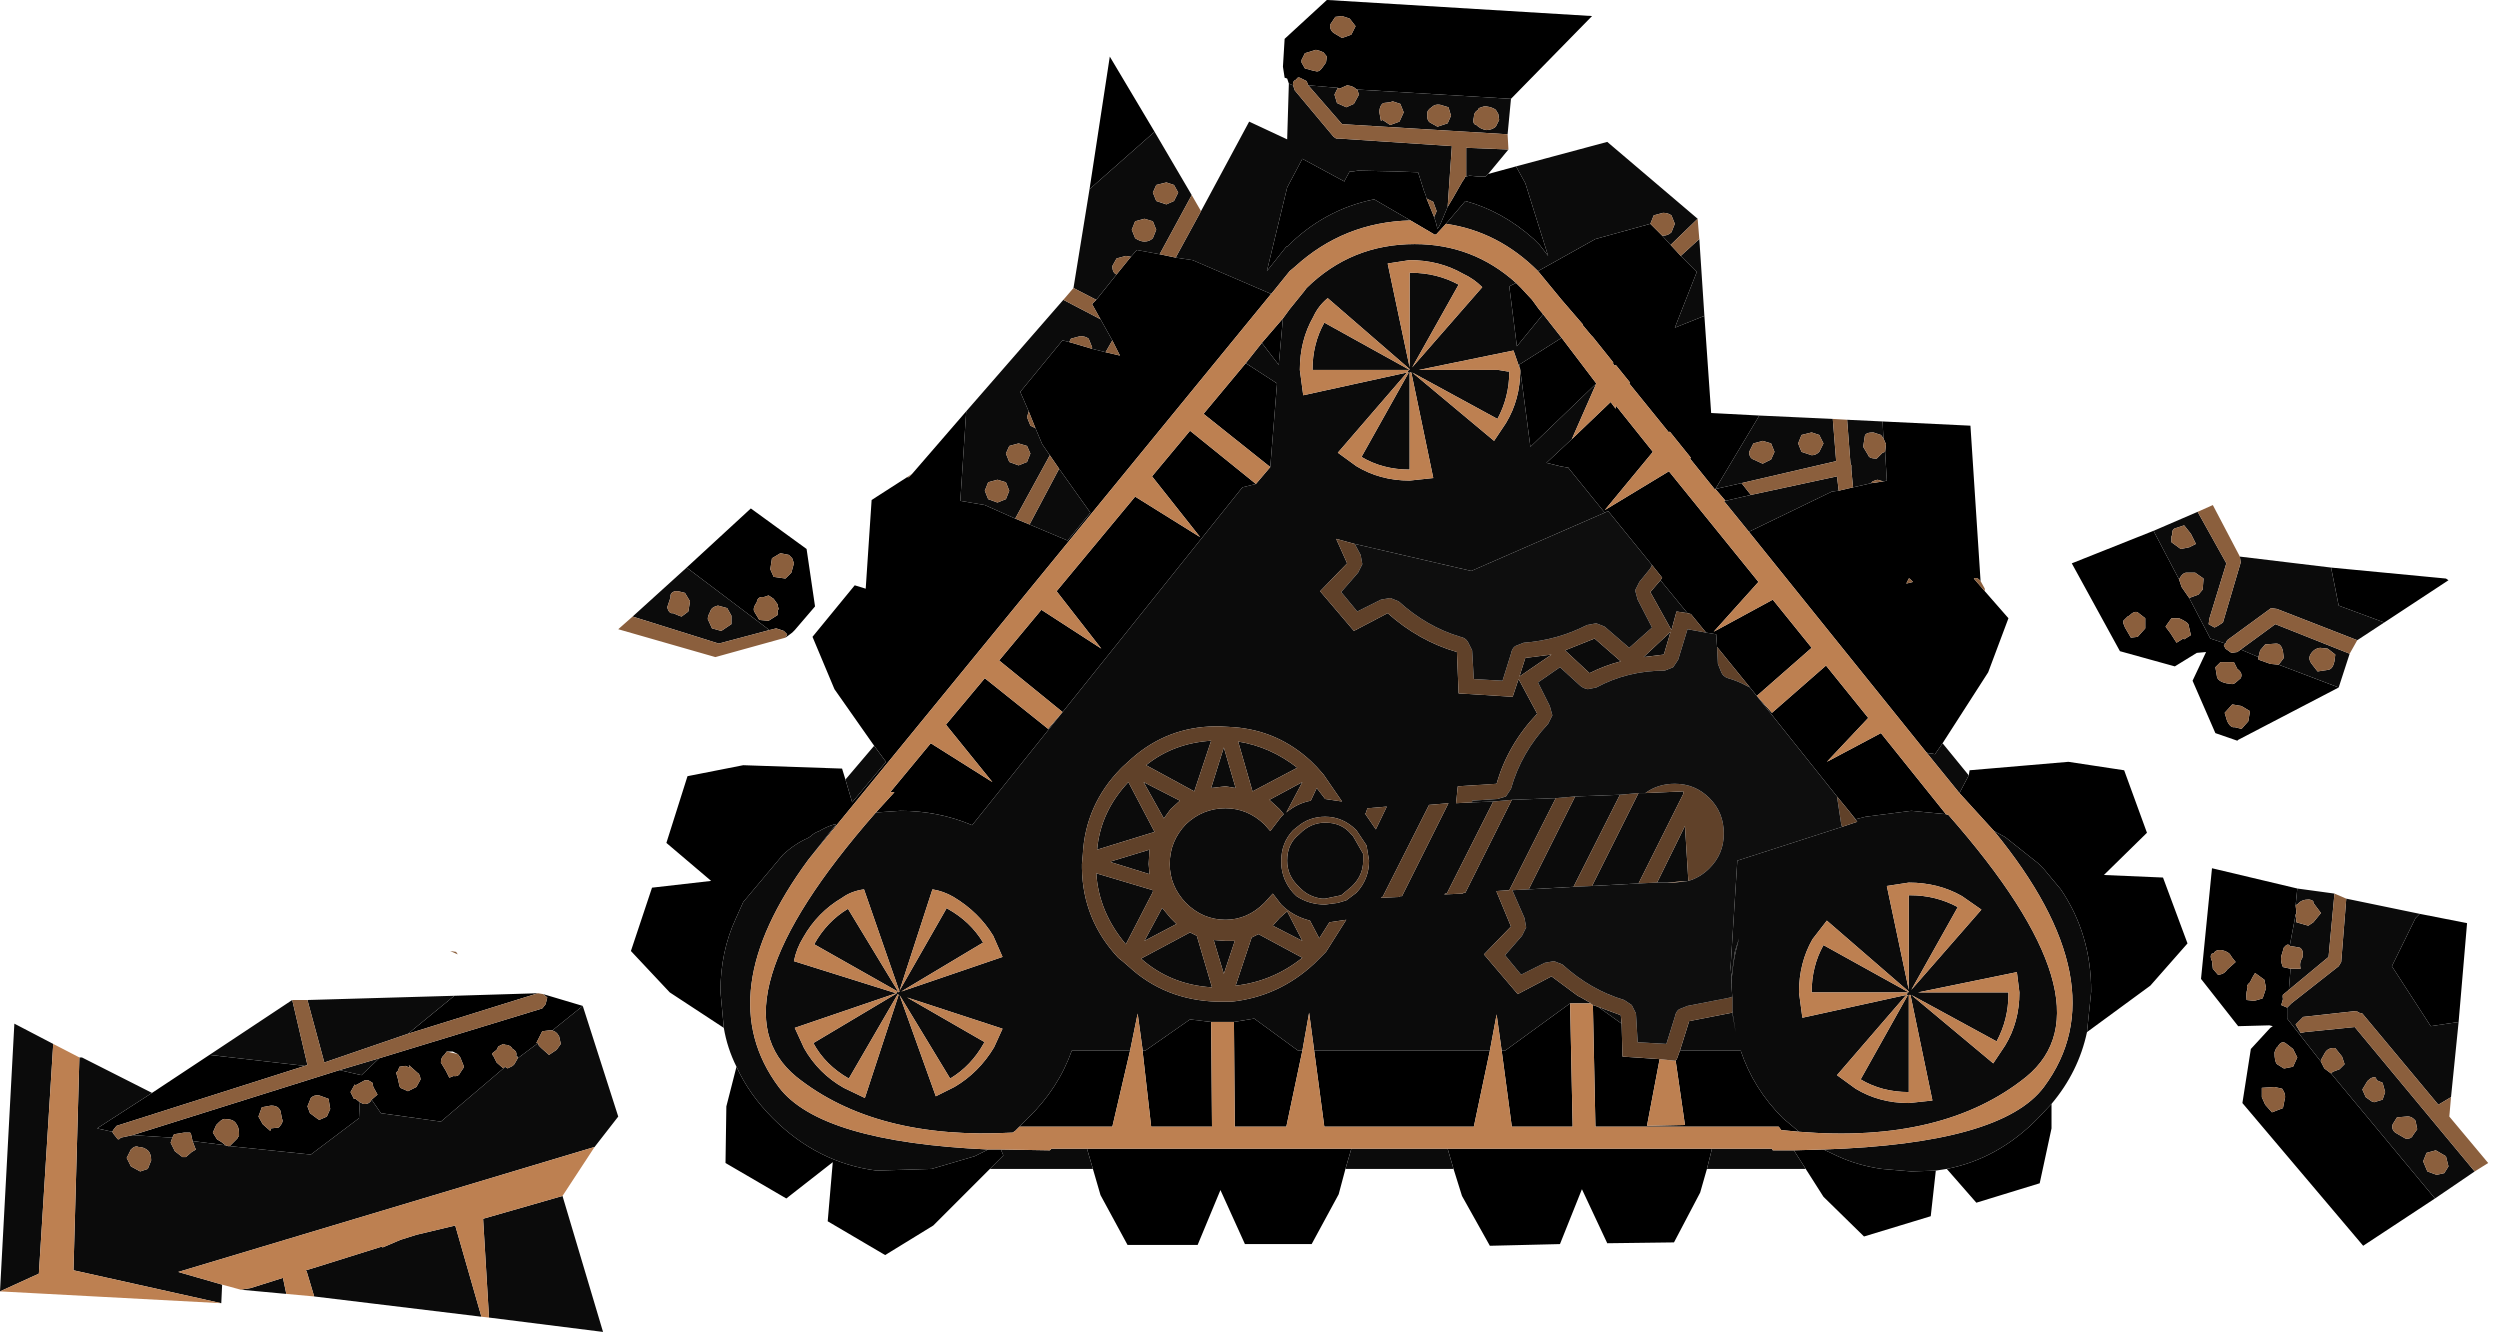 <?xml version="1.0" encoding="utf-8"?>
<svg version="1.1" id="Layer_1"
xmlns="http://www.w3.org/2000/svg"
xmlns:xlink="http://www.w3.org/1999/xlink"
width="148px" height="79px"
xml:space="preserve">
<g id="820" transform="matrix(1, 0, 0, 1, 32.95, -3.65)">
<path style="fill:#000000;fill-opacity:1" d="M96.2,38.4L96.65 39.05L97.9 41.45L98.8 41.75L98.7 41.85L98.8 42.05L99.15 42.3L99.5 42.25L99.7 42.1L100.75 42.55L100.75 42.7L101.45 42.95L101.95 43L105.5 44.35L99.55 47.45L99.5 47.5L98.2 47.05L96.85 43.95L97.65 42.25L97.1 42.3L95.8 43.1L92.55 42.2L89.7 37L94.6 35.05L94.55 35.1L96.05 37.95L96.2 38.4M105.05,37.25L111.85 37.9L112 38L108.2 40.5L105.5 39.5L105.05 37.25M70.65,35.1L75.5 32.75L75.9 32.7L76.75 32.5L77.85 32.25L78.55 32.15L78.75 32.1L78.65 30.4L78.7 29.95L78.55 29.6L78.5 28.6L83.7 28.85L84.3 38.05Q84.1 37.8 83.9 37.9L84.55 38.65L85.95 40.25L84.75 43.45L82.05 47.65L81.6 48.3L81.4 48.25L81.35 48.25L81.3 48.25L81.25 48.25L81.1 48.2L70.6 35.15L70.65 35.1M90.85,62.35Q90.85 58.95 89.05 56.3L88.05 55.1L87.7 54.75L85.75 53.2L85.1 52.85L83.05 50.6L83.6 49.55L83.65 49.25L89.5 48.75L92.8 49.25L94.15 52.95L91.6 55.45L95.1 55.6L96.55 59.5L94.35 62L90.6 64.75L90.85 62.35M87.7,69.85L88.5 69L88.5 70.45L87.8 73.7L84.05 74.85L82.3 72.85Q85.35 72.25 87.7 69.85M73.25,71.75L75 71.7L75.85 72.1Q77.05 72.65 78.45 72.85L80.2 73L81.65 72.95L81.35 75.65L77.4 76.85L75 74.5L73.95 72.85L73.25 71.75M52.75,71.65L68.4 71.65L68.1 72.85L67.7 74.25L66.15 77.2L62.2 77.25L60.7 74.05L59.4 77.3L55.25 77.4L53.6 74.45L53.1 72.85L52.75 71.65M46.7,72.85L46.3 74.35L44.7 77.3L40.75 77.3L39.3 74.1L37.95 77.35L33.8 77.35L32.2 74.4L31.75 72.85L31.4 71.65L47.05 71.65L46.7 72.85M25.65,72.85L22.3 76.2L19.45 77.95L16.05 75.95L16.35 72.45L13.6 74.6L10 72.5L10.05 69.15L10.65 66.8Q11.4 68.45 12.8 69.85Q15.45 72.5 18.95 72.95L22.2 72.85L24.75 72.1L25.55 71.7L25.6 71.7L26.3 71.7L26.45 72.05L25.65 72.85M9.9,64.5L6.7 62.4L4.4 59.95L5.65 56.2L9.15 55.8L6.5 53.55L7.75 49.6L11.05 48.95L16.9 49.15L17.1 49.8L17.5 51.15L19.5 48.75L18.8 47.8L16.45 44.45L15.15 41.35L17.65 38.3L18.3 38.5L18.65 33.25L20.75 31.9L20.85 31.9L21.05 31.7L24.25 28L23.9 33.3L25.35 33.55L27.15 34.35L28 34.7L30.25 35.65L31.6 34L29.75 31.4L29.2 30.6L28.75 29.95L28.35 29L27.95 28L27.45 26.85L29.95 23.8L30.35 23.9L31.7 24.3L32.5 24.5L33.35 24.7L32.9 23.8L32.2 22.55L31.7 21.65L31.95 21.4L33.15 19.9L34 18.85L34.35 18.45L35.7 18.7L36.65 18.9L37.65 19.05L42.3 21.05L14.9 54.55L16.55 52.45L16.45 52.45Q15.95 52.6 15.55 52.85Q15.25 52.95 15.05 53.15L14.9 53.25Q14.1 53.6 13.4 54.25L11.05 57.05L10.6 58.05Q9.7 60 9.7 62.35L9.9 64.5M31.55,14.85L32.75 7L35.4 11.45L31.55 14.85M44.5,8.7L44.4 8.45L44 8.25Q43.85 8.2 43.8 8.35Q43.55 8.45 43.6 8.7L43.35 8.6L43.25 8.3L43.1 8.25L43 7.6L43.1 5.95L45.6 3.65L45.65 3.65L61.3 4.6L56.5 9.5L47.4 8.95L47.35 8.95Q47.2 8.75 46.8 8.7L46.35 8.9L46.25 8.85L44.5 8.7M52.75,15.9L53.05 15.4L53.65 14.35L53.7 14.3L53.8 14.1L53.85 14.1L54.05 14.05L54.55 14.1L55 14.1L55.15 13.95L56.8 13.5L57.35 14.5L58.7 18.8L58.2 18.15L57.85 17.8Q56 16.15 53.8 15.55L52.65 16.9L52.1 17.5L52 17.55L50.55 16.7L48.4 15.45Q45.45 16.05 43.25 18.25L43.2 18.25L42.05 19.7L43.25 14.75L44.15 13.05L46.65 14.4L46.65 14.35L46.95 13.8L47.15 13.8L47.45 13.75L49.7 13.8L51 13.85L51.35 14.95L51.45 15.2L51.5 15.4L51.95 16.5L52.05 16.8L52.1 17L52.15 17.2L52.25 17.05L52.35 16.85L52.75 15.9M70.15,32.25L70.7 32.95L69.2 33.3L68.6 32.6L68.55 32.6L67.1 30.8L67.15 30.75L65.9 29.2L65.85 29.25L63.5 26.35L63.55 26.3L62.7 25.25L62.65 25.3L62.55 25.2L62.55 25.1L61.35 23.6L61.25 23.5L60.75 22.9L60.75 22.85L59.5 21.4L58.1 19.7L61.5 17.8L64.75 16.9L65.45 17.6L65.95 18.15L66.55 18.8L67.5 19.75L66.2 23.05L67.95 22.35L68.35 28.1L71.2 28.25L68.6 32.6L70.15 32.25M96.35,41.5L96.75 41.25L96.6 40.6Q96.5 40.45 96.05 40.25L95.6 40.25L95.35 40.6L95.25 40.75L95.55 41.15L95.9 41.7L96.3 41.45L96.35 41.5M98.2,43.15L98.3 43.75Q98.4 44 98.85 44.1L99.2 44.15L99.35 44.1L99.7 43.8Q99.85 43.5 99.5 43.25L99.3 42.85L98.5 42.85L98.2 43.15M93,40.15L92.75 40.4L92.75 40.55L92.85 40.8L93.2 41.4L93.6 41.35L94.05 40.85L94.05 40.25L93.6 39.9Q93.4 39.8 93.1 40.1L93 40.15M99.2,45.35L98.75 45.85L98.9 46.35Q99.1 46.75 99.35 46.7L99.75 46.8L100.15 46.35L100.25 45.75L99.75 45.45L99.2 45.35M105.05,67.2L111.2 74.6L106.95 77.4L99.8 68.95L100.3 65.75L101.45 64.5L101.6 64.4L101.4 64.35L99.55 64.4L97.35 61.6L98 55.05L103.05 56.25L102.95 57.25L103 57.7L102.95 57.8L102.6 59.65Q102.5 59.45 102.25 59.75L102.15 60.1Q102 60.45 102.2 60.9L102.65 61L102.55 62.25L102.25 62.5Q102.15 62.5 102.2 62.8L102.1 63.15L102.45 63.3L102.45 63.95L104.45 66.5L104.65 66.9L105.05 67.2M110.95,64.4L108.65 60.85L110.05 58L110.3 57.75L113.1 58.3L112.6 64.15L110.95 64.4M102.8,65.75L102.35 65.4Q102.1 65.25 101.9 65.6L101.8 65.7L101.7 65.95Q101.7 66.5 101.85 66.65L102.25 66.9L102.3 66.9L102.8 66.8L103.05 66.25L102.8 65.75M102.2,69.25L102.3 68.75Q102.4 68.45 102.15 68.1L101.7 68L100.95 68.05L100.95 68.6L101.15 69.05L101.55 69.5L102.2 69.25M98.1,60.1L98 60.1Q97.85 60.25 98 60.55L98.05 61L98.35 61.35Q98.7 61.35 98.9 61.05L99.4 60.6L99.2 60.35L99.1 60.2Q99 60 98.6 59.9Q98.2 59.85 98.1 60.1M100.55,61.25L100.4 61.5L100.25 61.8Q100 62 100.1 62.2Q100 62.4 100.05 62.85L100.5 62.9L100.85 62.8L101 62.75L101.2 62.15L101.1 61.65L100.55 61.25M61.65,63.25L62.35 63.75L63.05 64.25L63.1 66.2L65.3 66.35L64.55 70.3L66.8 70.25L66.25 66.45L66.25 66.4L66.3 66.4L66.5 65.85L70.1 65.85Q70.85 68.1 72.6 69.85L73.2 70.35L73.55 70.65L72.5 70.55L72.35 70.35L61.5 70.35L61.35 63.15L61.65 63.25M56.15,65.85L60 63.05L60.15 70.35L56.55 70.35L55.95 65.85L56.15 65.85M55.25,65.85L54.3 70.35L45.45 70.35L44.85 65.85L55.25 65.85M41.3,63.95L43.9 65.85L44.15 65.85L43.2 70.35L40.15 70.35L40.1 64.15L41.3 63.95M34.85,65.85L37.5 64L38.75 64.15L38.8 70.35L35.2 70.35L34.7 65.95L34.7 65.85L34.85 65.85M27.9,69.85Q29.7 68.1 30.5 65.85L33.95 65.85L32.9 70.35L27.4 70.35L27.9 69.85M40.6,32.5L24.6 52.5Q22.6 51.65 20.35 51.65L18.9 51.75L20 50.55L19.75 50.55L22.15 47.65L25.8 49.95L23.05 46.55L25.35 43.8L29.1 46.8L29.95 45.8L26.2 42.75L28.7 39.75L32.25 42.05L29.6 38.65L34.25 33.05L38.1 35.45L35.25 31.85L37.5 29.15L41.4 32.3L40.6 32.5M42.65,26.35L42.25 31.3L38.3 28.15L40.8 25.15L42.65 26.35M41.75,23.95L43 22.5L42.75 25.25L41.75 23.95M56.85,24.15L56.4 20.6L56.8 20.4L57.1 20.7L57.75 21.4L58.15 21.95L58.4 22.25L56.85 24.15M57.65,30.1L57.05 25.55L57 25.2L57.05 25.2L59.5 23.65L61.55 26.35L57.65 30.1M75.8,50.8L71.05 44.85L70.65 44.35L68.7 41.95L68.65 41.2L68.05 41.1L67.15 40L66.95 39.95L65.35 38L65.45 37.85L64.85 37.1L62.25 33.9L62.05 34L59.9 31.35L59.95 31.35L59.4 31.25L58.6 31.05L60.1 29.65L62.4 27.45L62.7 27.85L62.7 27.65L64.9 30.4L62.05 33.85L65.85 31.55L71.15 38.1L68.5 41.05L72 39.15L74.3 42L71.05 44.85L71.95 45.85L75.15 43.05L77.65 46.15L75.2 48.75L78.4 47.05L82.25 51.85L80.2 51.65L77.5 52L76.9 52.15L76.5 51.65L75.8 50.8M69.55,61.5L69.75 60L70 59.2L69.8 60Q69.6 60.9 69.55 61.95L69.55 61.5M69.6,63.5L69.8 64.75L69.6 63.6L69.6 63.5M45.8,5.1Q45.75 5.4 46 5.6L46.5 5.9L47.05 5.7L47.3 5.2L46.95 4.75L46.5 4.6L46.1 4.65L45.8 5.1M45.15,6.65L44.95 6.6L44.3 6.8L44.1 7.2L44.1 7.35L44.3 7.7L44.85 7.85L44.9 7.85Q45.1 7.95 45.3 7.7L45.55 7.35L45.6 7L45.4 6.75L45.15 6.65M80.1,37.9L80.05 37.9L79.9 38.2L80.3 38.1L80.1 37.9M13.95,36.7L13.75 36.5L13.25 36.4L12.75 36.7L12.65 37.35L12.85 37.8L13.55 37.9L13.9 37.55L14.05 37L13.95 36.7M13.65,41.2L13.45 41L13 40.85L12.6 40.95L7.7 37.25L11.5 33.75L14.8 36.15L15.3 39.55L14.1 40.95L13.95 41.1L13.55 41.4L13.65 41.2M13.15,39.7L13.1 39.55L13.1 39.45L12.85 39.1L12.55 38.9L12.25 39Q11.9 38.95 11.85 39.3Q11.6 39.65 11.7 39.85L12 40.35L12.55 40.4L13.1 40.05Q13.05 39.8 13.15 39.7M1.55,63.2L-0.25 64.65L-0.45 64.65L-0.85 64.7L-1.2 65.4L-1.1 65.4L-2.3 66.3L-2.3 66.2L-2.4 66.2Q-2.3 65.9 -2.6 65.75Q-2.75 65.5 -3.05 65.5L-3.15 65.45L-3.45 65.6L-3.55 65.8L-3.8 66L-3.8 66.1L-3.75 66.15L-3.55 66.55L-3.15 66.9L-6.85 70.05L-10.4 69.55L-10.95 68.75L-10.6 68.45L-10.85 68L-10.9 67.75L-11.15 67.6L-11.35 67.6L-11.9 67.9L-11.95 67.85L-12.2 68.3L-12 68.7L-11.9 68.7L-11.65 68.9L-11.7 69.85L-14.55 72L-19.35 71.5L-19.45 71.5L-19.35 71.5L-19.1 71.25L-18.9 71.05L-18.85 70.95L-18.8 70.9L-18.8 70.75Q-18.8 70.4 -18.95 70.2Q-19.1 69.9 -19.6 69.9Q-19.75 69.85 -20 70.1L-20.15 70.25L-20.35 70.7L-20.1 71.1L-19.85 71.25L-19.6 71.45L-21.55 71.2L-21.65 70.75L-21.7 70.7L-22.05 70.7L-22.65 70.8L-22.75 71L-25.1 70.85L-12.85 67L-11.55 67.3L-10.5 66.3L-0.85 63.35L-0.65 63.1L-0.55 62.7L-0.8 62.5L1.55 63.2M-20.55,66.1L-14.9 66.75L-26.05 70.3L-26.25 70.55L-26.3 70.65L-27.2 70.45L-23.95 68.35L-20.55 66.1M-1.1,62.45L-8.8 64.85L-6.05 62.6L-1.1 62.45M-16.45,69.25Q-16.6 69.1 -16.9 69.1L-17.45 69.2L-17.65 69.75L-17.4 70.2L-16.95 70.6L-16.9 70.45L-16.45 70.4L-16.4 70.35Q-16.15 70.05 -16.25 69.9L-16.35 69.4L-16.45 69.25M-13.5,68.7L-14.05 68.5Q-14.35 68.45 -14.55 68.65L-14.75 69.15L-14.6 69.55L-14.2 69.85L-14.05 69.95L-13.6 69.75L-13.4 69.3L-13.5 68.7M-9.4,67.5L-9.3 67.95L-9.25 68.05L-8.8 68.25L-8.3 68L-8.05 67.55Q-8.1 67.2 -8.25 67.15L-8.3 67.1L-8.75 66.7L-8.7 66.85L-8.95 66.75L-9.3 66.8L-9.4 67.05L-9.5 67.15L-9.4 67.5M-6.15,65.9L-6.5 65.9L-6.65 66.1Q-6.85 66.25 -6.85 66.55L-6.55 67.05L-6.35 67.45L-6.1 67.35Q-5.8 67.4 -5.7 67.15L-5.5 66.85L-5.5 66.75L-5.7 66.25L-5.85 66.05L-6.15 65.9" />
<path style="fill:#0B0B0B;fill-opacity:1" d="M105.5,39.5L108.2 40.5L106.6 41.55L101.85 39.7L101.5 39.65L98.9 41.55L98.8 41.75L97.9 41.45L96.65 39.05L97.2 38.85L97.45 38.55L97.5 37.9L97 37.55L96.5 37.55Q96.25 37.55 96.05 37.95L94.55 35.1L94.6 35.05L97.15 33.95L98.85 37L97.85 40.25L97.8 40.6L98.15 40.8L98.35 40.7L98.65 40.5L99.7 36.95L99.65 36.6L105.05 37.25L105.5 39.5M106.15,42.35L105.5 44.35L101.95 43L102.25 42.6L102.2 42.2Q102.1 41.75 101.8 41.75L101.15 41.8L100.85 42.15L100.75 42.55L99.7 42.1L101.75 40.6L106.15 42.35M95.9,34.9Q95.6 34.95 95.65 35.3L95.6 35.4L95.6 35.6L95.6 35.75L96.15 36.15L96.65 36.05L97.05 35.85L96.75 35.25L96.35 34.75L96.05 34.85L95.9 34.9M81.1,48.2L81.25 48.25L81.3 48.25L81.35 48.25L81.4 48.25L81.6 48.3L82.05 47.65L83.6 49.55L83.05 50.6L81.1 48.2M80.2,73L78.45 72.85Q77.05 72.65 75.85 72.1L75 71.7Q85.55 71.35 88.05 68Q92.55 61.95 85.1 52.85L85.75 53.2L87.7 54.75L88.05 55.1L89.05 56.3Q90.85 58.95 90.85 62.35L90.6 64.75Q90.1 67.1 88.5 69L87.7 69.85Q85.35 72.25 82.3 72.85L81.65 72.95L80.2 73M73.95,72.85L68.1 72.85L68.4 71.65L71.95 71.65L72 71.75L73.25 71.75L73.95 72.85M53.1,72.85L46.7 72.85L47.05 71.65L52.75 71.65L53.1 72.85M31.75,72.85L25.65 72.85L26.45 72.05L26.3 71.7L29.2 71.75L29.3 71.65L31.4 71.65L31.75 72.85M9.7,62.35Q9.7 60 10.6 58.05L11.05 57.05L13.4 54.25Q14.1 53.6 14.9 53.25L15.05 53.15Q15.25 52.95 15.55 52.85Q15.95 52.6 16.45 52.45L16.55 52.45L14.9 54.55Q9.05 62.5 13.15 68Q15.6 71.25 25.55 71.7L24.75 72.1L22.2 72.85L18.95 72.95Q15.45 72.5 12.8 69.85Q11.4 68.45 10.65 66.8Q10.1 65.7 9.9 64.5L9.7 62.35M17.1,49.8L18.8 47.8L19.5 48.75L17.5 51.15L17.1 49.8M27.15,34.35L25.35 33.55L23.9 33.3L24.25 28L30 21.4L32.2 22.55L32.9 23.8L32.5 24.5L31.7 24.3L31.7 24.2L31.5 23.7Q31.3 23.55 31 23.55L30.45 23.7L30.35 23.9L29.95 23.8L27.45 26.85L27.95 28L27.85 28.35L28.05 28.85L28.35 29L28.75 29.95L29.2 30.6L27.15 34.35M35.4,11.45L37.6 15.2L35.7 18.7L34.35 18.45L34 18.85L33.7 18.8L33.15 18.95L32.9 19.4Q32.9 19.8 33.15 19.9L31.95 21.4L30.6 20.7L31.55 14.85L35.4 11.45M38.15,16.15L41 10.85L43.25 11.9L43.35 8.6L43.6 8.7L43.7 9L46 11.75L46.15 11.85L46.3 11.85L53 12.3L52.75 15.9L52.35 16.85L52.25 17.05L52.15 17.2L52.1 17L52.05 16.8L51.95 16.5L52.1 16.15L51.9 15.6L51.5 15.4L51.45 15.2L51.35 14.95L51 13.85L49.7 13.8L47.45 13.75L47.15 13.8L46.95 13.8L46.65 14.35L46.65 14.4L44.15 13.05L43.25 14.75L42.05 19.7L43.2 18.25L43.25 18.25Q45.45 16.05 48.4 15.45L50.55 16.7Q46.6 16.8 43.7 19.45L43.4 19.7L42.35 21L42.3 21.05L37.65 19.05L36.65 18.9L38.15 16.15M46.5,11L44.5 8.7L46.25 8.85L46.05 9.25L46.2 9.75L46.75 10L47.2 9.8L47.5 9.25L47.4 8.95L56.5 9.5L56.3 11.6L46.5 11M53.85,14.1L53.85 12.4L56.35 12.5L55.15 13.95L55 14.1L54.55 14.1L54.05 14.05L53.85 14.1M56.8,13.5L62.2 12.05L67.55 16.6L65.95 18.15L65.45 17.6L65.5 17.6Q65.8 17.6 66 17.4L66.2 16.9L66 16.4Q65.8 16.25 65.5 16.25L64.95 16.4L64.75 16.9L61.5 17.8L58.1 19.7Q55.75 17.35 52.65 16.9L53.8 15.55Q56 16.15 57.85 17.8L58.2 18.15L58.7 18.8L57.35 14.5L56.8 13.5M67.65,17.8L67.95 22.35L66.2 23.05L67.5 19.75L66.55 18.8L67.65 17.8M68.6,32.6L71.2 28.25L75.55 28.45L75.75 30.95L70.15 32.25L68.6 32.6M76.4,28.5L78.5 28.6L78.55 29.6L78.4 29.4L77.95 29.25Q77.5 29.25 77.45 29.45L77.35 30.1L77.65 30.6Q77.7 30.8 78.15 30.8L78.5 30.45L78.65 30.4L78.75 32.1L78.55 32.15L78.2 32.05Q77.8 32.15 77.85 32.25L76.75 32.5L76.65 31.45L76.65 31.2L76.6 31.1L76.4 28.5M105.25,42.8L105.3 42.4L104.85 42.05L104.4 42Q104 42.05 103.8 42.45Q103.7 42.7 103.9 42.95L104.25 43.4L104.9 43.3Q105.15 43.25 105.25 42.8M103.05,56.25L105.25 56.55L104.9 60.3L102.55 62.25L102.65 61L103 61L103.25 61Q103.15 60.65 103.35 60.35Q103.45 59.9 103.2 59.75L102.6 59.65L102.95 57.8L103 58.25L103.7 58.45L104 58.25L104.45 57.7L104 57.1Q104.05 56.95 103.75 56.9Q103.3 56.9 103.1 57.15L102.95 57.25L103.05 56.25M113.55,73L111.2 74.6L105.05 67.2L105.15 67.1L105.55 66.95L105.85 66.65L105.7 66.2L105.3 65.7Q104.9 65.65 104.7 65.95L104.45 66.4L104.45 66.5L102.45 63.95L102.45 63.3L102.7 63.05L105.5 60.85L105.65 60.6L105.95 56.85L110.3 57.75L110.05 58L108.65 60.85L110.95 64.4L112.6 64.15L112.15 68.6L111.4 69.05L106.9 63.65L106.7 63.6L106.55 63.5L103.4 63.85L103.2 64.05L102.95 64.3L103.25 64.8L103.5 64.75L106.45 64.45L113.55 73M107.75,67.6L107.7 67.45Q107.5 67.35 107.2 67.65L106.9 68.15L107.1 68.6L107.45 68.85L107.6 68.9L108.1 68.75L108.25 68.3L108.1 67.75L107.75 67.6M109.5,69.75L108.95 69.8L108.7 70.2Q108.6 70.5 108.85 70.7L109.45 71.05Q109.8 71.1 109.9 70.85L110.15 70.5L110.05 70Q109.8 69.7 109.5 69.75M110.7,71.9L110.5 72.4L110.75 73L111.3 73.2L111.75 73.1L112 72.7L111.85 72.1L111.25 71.75L110.7 71.9M73.2,70.35L72.6 69.85Q70.85 68.1 70.1 65.85L66.5 65.85L67.05 64.1L69.6 63.6L69.8 64.75L69.6 63.5L69.6 62.65L69.55 61.95Q69.6 60.9 69.8 60L70 59.2L69.75 60L69.55 61.5L69.5 60.9L69.9 54.6L76.1 52.6L77 52.3L76.5 51.65L76.9 52.15L77.5 52L80.2 51.65L82.25 51.85L82.4 51.9Q92.25 63.1 87 67.4Q82.1 71.35 73.55 70.65L73.2 70.35M44.85,65.85L44.55 63.6L44.15 65.85L43.9 65.85L41.3 63.95L40.1 64.15L39.6 64.15L39.45 64.15L39.25 64.15L38.75 64.15L37.5 64L34.85 65.85L34.7 65.85L34.4 63.65L33.95 65.85L30.5 65.85Q29.7 68.1 27.9 69.85L27.4 70.35L27.15 70.6L27 70.7Q18.9 71.15 14.2 67.4Q8.95 63.1 18.9 51.75L20.35 51.65Q22.6 51.65 24.6 52.5L40.6 32.5L41.4 32.3L42.25 31.3L42.65 26.35L40.8 25.15L41.75 23.95L42.75 25.25L43 22.5L43.4 21.95L44.25 20.9L44.4 20.7Q47.05 18.1 50.8 18.1Q54.25 18.1 56.8 20.4L56.4 20.6L56.85 24.15L58.4 22.25L59.5 23.65L57.05 25.2L57 25.2L57.05 25.55L57.65 30.1L61.55 26.35L60.1 29.65L58.6 31.05L59.4 31.25L59.95 31.35L59.9 31.35L62.05 34L54.15 37.45L47.25 35.85L46.15 35.55L46.8 37L45.2 38.65L47.2 41L49.2 39.95Q51.05 41.6 53.3 42.25L53.4 44.7L56.6 44.9L56.95 43.85L58.05 45.9Q56.3 47.75 55.65 50.05L53.35 50.2L53.25 51.2L54.2 51.15L55.45 51.1L52.7 56.55L52.6 56.55L52.55 56.6L53.65 56.55L53.7 56.5L53.8 56.5L56.55 51L59.15 50.9L56.4 56.35L55.65 56.4L55.65 56.45L56.5 58.5L54.9 60.15L56.9 62.5L58.9 61.45L60.45 62.6L60.65 62.7L61.25 63.05L61.2 63.05L60 63.05L56.15 65.85L55.95 65.85L55.65 63.7L55.25 65.85L44.85 65.85M83.2,56.7Q81.8 55.9 80.05 55.9L78.75 56.1L80.05 62.25L80.05 56.65L80.15 56.65Q81.65 56.65 82.95 57.35L80.2 62.25L84.35 57.5L83.2 56.7M85.95,62.5Q85.95 64 85.25 65.3L80.2 62.55L85.05 66.6L85.75 65.55Q86.6 64.15 86.6 62.4L86.45 61.2L80.6 62.4L85.95 62.4L85.95 62.5M70.7,32.95L75.8 31.85L75.9 32.7L75.5 32.75L70.65 35.1L70.6 35.15L69.1 33.3L69.2 33.3L70.7 32.95M52.15,11.15L52.75 10.95L52.95 10.5L52.8 10L52.3 9.85Q52 9.8 51.8 10Q51.5 10.2 51.55 10.4Q51.5 10.75 51.7 10.9L52.15 11.15M54.6,10.05L54.55 10.15Q54.3 10.3 54.3 10.6Q54.2 11 54.45 11.05Q54.7 11.3 55.05 11.35Q55.35 11.35 55.6 11.15L55.8 10.75L55.75 10.4L55.6 10.15Q55.4 10 55.05 9.95L54.9 9.95L54.6 10.05M49.95,9.8L49.5 9.65L49.35 9.7L48.95 9.75Q48.75 9.85 48.7 10.25L48.8 10.8L48.9 10.75L49.35 11.05L49.9 10.85L50.15 10.3L49.95 9.8M49.2,19.25L50.5 25.4L50.5 19.8L50.6 19.8Q52.1 19.8 53.4 20.5L50.65 25.4L54.8 20.65Q54.3 20.15 53.65 19.85Q52.25 19.05 50.5 19.05L49.2 19.25M44.8,22.4Q44 23.8 44 25.55L44.2 27.05L50.35 25.7L46.25 30.45L47.35 31.25Q48.75 32.1 50.5 32.1L51.9 31.95L50.6 25.7L50.5 25.7L50.5 31.45Q48.9 31.45 47.65 30.7L50.45 25.7L50.35 25.7L50.45 25.55L44.75 25.55Q44.75 24 45.45 22.75L50.5 25.55L50.5 25.5L45.65 21.3Q45.1 21.75 44.8 22.4M57.05,25.55L56.65 24.4L51.05 25.55L55.75 25.55L56.35 25.65L56.4 25.6L56.4 25.65Q56.4 27.15 55.7 28.45L50.65 25.7L55.5 29.75L56.2 28.7Q57.05 27.3 57.05 25.55M66.3,39.85L66 40.95L64.75 38.7L65.35 38L66.95 39.95L66.3 39.85M44.65,48.7Q42.7 46.9 40.1 46.7L39.25 46.65L38.95 46.65Q36.15 46.7 34.05 48.55L33.5 49.05L33.4 49.15Q31.3 51.3 31.15 54.25L31.1 54.8L31.1 55.05Q31.15 58.1 33.25 60.35L33.5 60.55L33.85 60.85Q36 62.85 39.1 62.95L39.25 62.95L39.95 62.95Q42.75 62.65 44.85 60.7L45 60.55L45.55 60L46.75 58.1L45.75 58.25L45.15 59.2L44.6 58.15Q43.6 57.9 42.9 57.2L42.4 56.55L41.9 57.1Q40.9 58.1 39.6 58.1Q38.25 58.1 37.25 57.1Q36.3 56.1 36.3 54.8Q36.3 53.45 37.25 52.45Q38.25 51.5 39.6 51.5Q40.9 51.5 41.9 52.45L42.25 52.85L42.9 52L43.05 51.85L42.8 51.55L42.2 51L44.15 49.95L43.2 51.75Q43.85 51.2 44.65 51.05L45 50.3L45.5 50.95L46.5 51.1L45.4 49.5L45 49.05L44.65 48.7M58.9,42.4L57 43.7L57.35 42.6L58.9 42.4M71.9,29.9L71.4 29.75L70.85 29.9L70.6 30.4Q70.6 30.75 70.85 30.85L71.4 31.1L71.9 30.85L72.1 30.4L71.9 29.9M74.75,29.4L74.3 29.25L73.7 29.4L73.5 29.9L73.7 30.4L74.3 30.6Q74.55 30.6 74.75 30.4L75 29.9L74.75 29.4M63,42.8Q62.05 43.05 61.15 43.5L59.7 42.15L61.45 41.45L63 42.8M64.35,42.55L65.95 41.05L65.55 42.4L64.35 42.55M29.75,31.4L31.6 34L30.25 35.65L28 34.7L29.75 31.4M35.5,14.6L35.3 15.05L35.5 15.55L36.1 15.75L36.55 15.55L36.8 15.05L36.55 14.6L36.1 14.45L35.5 14.6M34.8,17.95Q35.1 17.95 35.3 17.75L35.5 17.25L35.3 16.75L34.8 16.6L34.25 16.75L34.05 17.25L34.25 17.75Q34.55 17.95 34.8 17.95M9.6,41.75L4.5 40.15L7.7 37.25L12.6 40.95L9.6 41.75M9.1,39.85Q8.95 40.1 8.95 40.3L9.2 40.85L9.75 41L10.35 40.6L10.35 40.1L10.1 39.65L9.55 39.5Q9.15 39.6 9.1 39.85M7.9,39.25L7.75 39L7.6 38.75L7.2 38.65L7 38.65Q6.7 38.75 6.75 39L6.55 39.6Q6.65 40 6.9 39.95L7.25 40.1L7.4 40.15L7.8 39.85L7.9 39.25M26.6,30.5L26.8 31L27.35 31.2L27.85 31L28.05 30.5L27.85 30.05L27.35 29.9L26.8 30.05L26.6 30.5M25.55,32.2L25.35 32.7L25.55 33.2L26.1 33.4L26.6 33.2L26.8 32.7L26.6 32.2L26.1 32.05L25.55 32.2M38.75,47.5L37.75 50.5L34.9 48.95Q36.5 47.65 38.75 47.5M36.35,51.55L35.95 52.1L34.75 49.95L36.9 51.05L36.35 51.55M39.6,50.2L38.75 50.3L39.5 47.9L40.2 50.3L39.6 50.2M32.8,54.65L35.1 53.95L35.05 54.8L35.1 55.4L32.85 54.7L32.8 54.65M35.4,52.9L32 53.95Q32.2 51.7 33.85 49.95L35.4 52.9M35.3,56.45L33.7 59.55Q32.1 57.65 31.95 55.35L35.3 56.35L35.3 56.45M37.9,59.05L38.8 62.1Q36.35 61.95 34.6 60.4L37.5 58.85L37.9 59.05M36.7,58.35L34.8 59.35L35.85 57.4L36.35 58L36.7 58.35M39.5,61.3L38.9 59.3L39.6 59.35L40.15 59.35L39.5 61.3M22.25,56.3L20.3 62.3L23.1 57.4L23.15 57.45Q24.5 58.2 25.25 59.45L20.4 62.35L26.4 60.3L25.85 59.05Q25 57.65 23.5 56.75Q22.9 56.4 22.25 56.3M26.4,64.55L20.75 62.7L25.35 65.35L25.3 65.4Q24.55 66.75 23.3 67.5L20.3 62.55L22.45 68.55L23.55 68Q25 67.15 25.9 65.65L26.4 64.55M20.3,62.35L18.2 56.3Q17.45 56.4 16.9 56.8Q15.45 57.65 14.6 59.15Q14.2 59.8 14.05 60.55L20.1 62.45L14.1 64.5L14.65 65.7Q15.5 67.2 17 68.05L18.25 68.65L20.25 62.55L20.2 62.5L17.3 67.5Q15.9 66.7 15.2 65.4L20.15 62.45L20.1 62.45L20.2 62.35L15.25 59.55Q16 58.2 17.25 57.45L20.25 62.4L20.3 62.35M1.55,63.2L3.65 69.75L2.25 71.55L-22.4 78.95L-19.8 79.7L-19.85 80.8L-28.6 78.85L-28.25 66.25L-28.1 66.25L-23.95 68.35L-27.2 70.45L-26.3 70.65L-26.25 70.75L-26.05 71Q-25.95 71.2 -25.8 71L-25.1 70.85L-22.75 71L-22.85 71.3L-22.6 71.8L-22.15 72.15L-21.95 72.15L-21.6 71.85L-21.35 71.7L-21.4 71.6L-21.55 71.2L-19.6 71.45L-19.45 71.5L-19.35 71.5L-14.55 72L-11.7 69.85L-11.65 68.9L-11.45 69Q-11.1 69.05 -10.95 68.75L-10.4 69.55L-6.85 70.05L-3.15 66.9L-3.05 66.8L-2.9 66.9L-2.6 66.75L-2.5 66.65L-2.3 66.3L-1.1 65.4L-1.05 65.55L-0.9 65.7L-0.45 66.1L0 65.8L0.25 65.45L0.15 65L0.05 64.85L-0.05 64.75L-0.25 64.65L1.55 63.2M-4.35,75.8L0.35 74.45L2.75 82.5L-4 81.65L-4.35 75.8M-4.45,81.6L-14.35 80.4L-14.8 78.9L-14.85 78.85L-14.5 78.75L-10.35 77.45L-10.3 77.5L-9.25 77.05L-8.3 76.75L-6 76.2L-4.45 81.6M-18.1,79.9L-16.2 79.3L-16 80.25L-18.7 80L-18.1 79.9M74.35,59.25Q73.55 60.65 73.55 62.4L73.75 63.9L79.9 62.55L75.8 67.3L76.9 68.1Q78.3 68.95 80.05 68.95L81.45 68.8L80.15 62.55L80.05 62.55L80.05 68.3Q78.45 68.3 77.2 67.55L80 62.55L79.9 62.55L80 62.4L74.3 62.4Q74.3 60.85 75 59.6L80.05 62.4L80.05 62.35L75.2 58.15L74.35 59.25M61.3,56.1L64.05 50.6L64.45 50.6L66.7 50.5L66.7 50.65L64.05 55.95L61.3 56.1M65.75,55.9L65.15 55.9L66.8 52.55L67 55.8L65.75 55.9M62.95,50.7L60.2 56.15L57.55 56.3L60.3 50.8L62.95 50.7M61.65,63.25L63 63.75L63.05 64.25L62.35 63.75L61.65 63.25M51.65,51.3L48.9 56.75L48.85 56.75L48.8 56.8L49.9 56.75L49.95 56.7L50.05 56.7L52.8 51.2L51.65 51.3M47.9,51.8L47.85 51.8L48.5 52.75L49.15 51.4L48 51.5L47.9 51.8M47.35,52.8Q46.55 52 45.5 52Q44.55 52 43.85 52.6L43.6 52.8Q42.9 53.55 42.9 54.6L42.9 54.8Q42.95 55.75 43.6 56.5L43.8 56.7Q44.55 57.2 45.5 57.2L46.25 57.1L46.75 56.95L47.35 56.5Q48.1 55.7 48.1 54.6L47.95 53.7L47.35 52.8M47.15,53.15L47.75 54.2L47.75 54.6Q47.75 55.5 47.05 56.15L46.45 56.65L45.5 56.85L45.3 56.85Q44.55 56.75 44.05 56.25L43.95 56.15Q43.25 55.5 43.25 54.6Q43.25 53.6 43.95 53.05L44 53Q44.65 52.35 45.5 52.35Q46.5 52.35 47.05 53.05L47.15 53.15M42.8,58L43.25 57.6L44.15 59.35L42.4 58.45L42.8 58M41.55,58.95L44.15 60.35Q42.4 61.75 40.2 62L41.15 59.15L41.55 58.95M41.2,50.5L40.35 47.55Q42.25 47.85 43.85 49.1L41.2 50.5M-20.55,66.1L-15.65 62.85L-14.75 66.7L-14.9 66.75L-20.55 66.1M-10.5,66.3L-11.55 67.3L-12.85 67L-10.5 66.3M-6.05,62.6L-8.8 64.85L-13.75 66.55L-14.75 62.85L-6.05 62.6M-24.65,73L-24.2 72.85L-24 72.35Q-24 72 -24.15 71.8Q-24.4 71.55 -24.75 71.55Q-24.95 71.45 -25.2 71.7L-25.45 72.2L-25.2 72.7L-24.65 73M-30.65,79.05L-32.95 80.1L-32.1 64.25L-29.8 65.45L-30.65 79.05" />
<path style="fill:#8B5F3D;fill-opacity:1" d="M101.95,43L101.45 42.95L100.75 42.7L100.75 42.55L100.85 42.15L101.15 41.8L101.8 41.75Q102.1 41.75 102.2 42.2L102.25 42.6L101.95 43M101.75,40.6L99.7 42.1L99.5 42.25L99.15 42.3L98.8 42.05L98.7 41.85L98.8 41.75L98.9 41.55L101.5 39.65L101.85 39.7L106.6 41.55L106.15 42.35L101.75 40.6M96.65,39.05L96.2 38.4L96.05 37.95Q96.25 37.55 96.5 37.55L97 37.55L97.5 37.9L97.45 38.55L97.2 38.85L96.65 39.05M96.05,34.85L96.35 34.75L96.75 35.25L97.05 35.85L96.65 36.05L96.15 36.15L95.6 35.75L95.6 35.6L95.6 35.4L95.65 35.3Q95.6 34.95 95.9 34.9L96.05 34.85M99.7,36.95L98.65 40.5L98.35 40.7L98.15 40.8L97.8 40.6L97.85 40.25L98.85 37L97.15 33.95L98.05 33.55L99.65 36.6L99.7 36.95M83.9,37.9Q84.1 37.8 84.3 38.05L84.55 38.5L84.55 38.65L83.9 37.9M20.75,31.9L21.05 31.7L20.85 31.9L20.75 31.9M30,21.4L30.6 20.7L31.95 21.4L31.7 21.65L32.2 22.55L30 21.4M36.65,18.9L35.7 18.7L37.6 15.2L38.15 16.15L36.65 18.9M56.3,11.6L56.35 12.5L53.85 12.4L53.85 14.1L53.8 14.1L53.7 14.3L53.65 14.35L53.05 15.4L52.75 15.9L53 12.3L46.3 11.85L46.15 11.85L46 11.75L43.7 9L43.6 8.7Q43.55 8.45 43.8 8.35Q43.85 8.2 44 8.25L44.4 8.45L44.5 8.7L46.5 11L56.3 11.6M66.55,18.8L65.95 18.15L67.55 16.6L67.65 17.8L66.55 18.8M70.15,32.25L75.75 30.95L75.55 28.45L76.4 28.5L76.6 31.1L76.65 31.2L76.65 31.45L76.75 32.5L75.9 32.7L75.8 31.85L70.7 32.95L70.15 32.25M96.3,41.45L95.9 41.7L95.55 41.15L95.25 40.75L95.35 40.6L95.6 40.25L96.05 40.25Q96.5 40.45 96.6 40.6L96.75 41.25L96.35 41.5L96.3 41.45M98.5,42.85L99.3 42.85L99.5 43.25Q99.85 43.5 99.7 43.8L99.35 44.1L99.2 44.15L98.85 44.1Q98.4 44 98.3 43.75L98.2 43.15L98.5 42.85M93.1,40.1Q93.4 39.8 93.6 39.9L94.05 40.25L94.05 40.85L93.6 41.35L93.2 41.4L92.85 40.8L92.75 40.55L92.75 40.4L93 40.15L93.1 40.1M99.75,45.45L100.25 45.75L100.15 46.35L99.75 46.8L99.35 46.7Q99.1 46.75 98.9 46.35L98.75 45.85L99.2 45.35L99.75 45.45M104.9,43.3L104.25 43.4L103.9 42.95Q103.7 42.7 103.8 42.45Q104 42.05 104.4 42L104.85 42.05L105.3 42.4L105.25 42.8Q105.15 43.25 104.9 43.3M103,57.7L102.95 57.25L103.1 57.15Q103.3 56.9 103.75 56.9Q104.05 56.95 104 57.1L104.45 57.7L104 58.25L103.7 58.45L103 58.25L102.95 57.8L103 57.7M102.6,59.65L103.2 59.75Q103.45 59.9 103.35 60.35Q103.15 60.65 103.25 61L103 61L102.65 61L102.2 60.9Q102 60.45 102.15 60.1L102.25 59.75Q102.5 59.45 102.6 59.65M102.55,62.25L104.9 60.3L105.25 56.55L105.95 56.85L105.65 60.6L105.5 60.85L102.7 63.05L102.45 63.3L102.1 63.15L102.2 62.8Q102.15 62.5 102.25 62.5L102.55 62.25M106.45,64.45L103.5 64.75L103.25 64.8L102.95 64.3L103.2 64.05L103.4 63.85L106.55 63.5L106.7 63.6L106.9 63.65L111.4 69.05L112.15 68.6L112.05 69.75L114.35 72.5L113.55 73L106.45 64.45M104.65,66.9L104.45 66.5L104.45 66.4L104.7 65.95Q104.9 65.65 105.3 65.7L105.7 66.2L105.85 66.65L105.55 66.95L105.15 67.1L105.05 67.2L104.65 66.9M108.1,67.75L108.25 68.3L108.1 68.75L107.6 68.9L107.45 68.85L107.1 68.6L106.9 68.15L107.2 67.65Q107.5 67.35 107.7 67.45L107.75 67.6L108.1 67.75M103.05,66.25L102.8 66.8L102.3 66.9L102.25 66.9L101.85 66.65Q101.7 66.5 101.7 65.95L101.8 65.7L101.9 65.6Q102.1 65.25 102.35 65.4L102.8 65.75L103.05 66.25M101.55,69.5L101.15 69.05L100.95 68.6L100.95 68.05L101.7 68L102.15 68.1Q102.4 68.45 102.3 68.75L102.2 69.25L101.55 69.5M110.05,70L110.15 70.5L109.9 70.85Q109.8 71.1 109.45 71.05L108.85 70.7Q108.6 70.5 108.7 70.2L108.95 69.8L109.5 69.75Q109.8 69.7 110.05 70M111.25,71.75L111.85 72.1L112 72.7L111.75 73.1L111.3 73.2L110.75 73L110.5 72.4L110.7 71.9L111.25 71.75M98.6,59.9Q99 60 99.1 60.2L99.2 60.35L99.4 60.6L98.9 61.05Q98.7 61.35 98.35 61.35L98.05 61L98 60.55Q97.85 60.25 98 60.1L98.1 60.1Q98.2 59.85 98.6 59.9M101.1,61.65L101.2 62.15L101 62.75L100.85 62.8L100.5 62.9L100.05 62.85Q100 62.4 100.1 62.2Q100 62 100.25 61.8L100.4 61.5L100.55 61.25L101.1 61.65M64.75,16.9L64.95 16.4L65.5 16.25Q65.8 16.25 66 16.4L66.2 16.9L66 17.4Q65.8 17.6 65.5 17.6L65.45 17.6L64.75 16.9M51.7,10.9Q51.5 10.75 51.55 10.4Q51.5 10.2 51.8 10Q52 9.8 52.3 9.85L52.8 10L52.95 10.5L52.75 10.95L52.15 11.15L51.7 10.9M54.9,9.95L55.05 9.95Q55.4 10 55.6 10.15L55.75 10.4L55.8 10.75L55.6 11.15Q55.35 11.35 55.05 11.35Q54.7 11.3 54.45 11.05Q54.2 11 54.3 10.6Q54.3 10.3 54.55 10.15L54.6 10.05L54.9 9.95M46.1,4.65L46.5 4.6L46.95 4.75L47.3 5.2L47.05 5.7L46.5 5.9L46 5.6Q45.75 5.4 45.8 5.1L46.1 4.65M45.4,6.75L45.6 7L45.55 7.35L45.3 7.7Q45.1 7.95 44.9 7.85L44.85 7.85L44.3 7.7L44.1 7.35L44.1 7.2L44.3 6.8L44.95 6.6L45.15 6.65L45.4 6.75M46.25,8.85L46.35 8.9L46.8 8.7Q47.2 8.75 47.35 8.95L47.4 8.95L47.5 9.25L47.2 9.8L46.75 10L46.2 9.75L46.05 9.25L46.25 8.85M50.15,10.3L49.9 10.85L49.35 11.05L48.9 10.75L48.8 10.8L48.7 10.25Q48.75 9.85 48.95 9.75L49.35 9.7L49.5 9.65L49.95 9.8L50.15 10.3M51.5,15.4L51.9 15.6L52.1 16.15L51.95 16.5L51.5 15.4M78.65,30.4L78.5 30.45L78.15 30.8Q77.7 30.8 77.65 30.6L77.35 30.1L77.45 29.45Q77.5 29.25 77.95 29.25L78.4 29.4L78.55 29.6L78.7 29.95L78.65 30.4M78.55,32.15L77.85 32.25Q77.8 32.15 78.2 32.05L78.55 32.15M72.1,30.4L71.9 30.85L71.4 31.1L70.85 30.85Q70.6 30.75 70.6 30.4L70.85 29.9L71.4 29.75L71.9 29.9L72.1 30.4M75,29.9L74.75 30.4Q74.55 30.6 74.3 30.6L73.7 30.4L73.5 29.9L73.7 29.4L74.3 29.25L74.75 29.4L75 29.9M80.3,38.1L79.9 38.2L80.05 37.9L80.1 37.9L80.3 38.1M28.05,28.85L27.85 28.35L27.95 28L28.35 29L28.05 28.85M29.2,30.6L29.75 31.4L28 34.7L27.15 34.35L29.2 30.6M36.1,14.45L36.55 14.6L36.8 15.05L36.55 15.55L36.1 15.75L35.5 15.55L35.3 15.05L35.5 14.6L36.1 14.45M34.25,17.75L34.05 17.25L34.25 16.75L34.8 16.6L35.3 16.75L35.5 17.25L35.3 17.75Q35.1 17.95 34.8 17.95Q34.55 17.95 34.25 17.75M33.15,19.9Q32.9 19.8 32.9 19.4L33.15 18.95L33.7 18.8L34 18.85L33.15 19.9M32.9,23.8L33.35 24.7L32.5 24.5L32.9 23.8M31.7,24.3L30.35 23.9L30.45 23.7L31 23.55Q31.3 23.55 31.5 23.7L31.7 24.2L31.7 24.3M14.05,37L13.9 37.55L13.55 37.9L12.85 37.8L12.65 37.35L12.75 36.7L13.25 36.4L13.75 36.5L13.95 36.7L14.05 37M12.6,40.95L13 40.85L13.45 41L13.65 41.2L13.55 41.4L9.4 42.55L3.65 40.9L4.5 40.15L9.6 41.75L12.6 40.95M9.55,39.5L10.1 39.65L10.35 40.1L10.35 40.6L9.75 41L9.2 40.85L8.95 40.3Q8.95 40.1 9.1 39.85Q9.15 39.6 9.55 39.5M7.8,39.85L7.4 40.15L7.25 40.1L6.9 39.95Q6.65 40 6.55 39.6L6.75 39Q6.7 38.75 7 38.65L7.2 38.65L7.6 38.75L7.75 39L7.9 39.25L7.8 39.85M13.1,40.05L12.55 40.4L12 40.35L11.7 39.85Q11.6 39.65 11.85 39.3Q11.9 38.95 12.25 39L12.55 38.9L12.85 39.1L13.1 39.45L13.1 39.55L13.15 39.7Q13.05 39.8 13.1 40.05M26.8,30.05L27.35 29.9L27.85 30.05L28.05 30.5L27.85 31L27.35 31.2L26.8 31L26.6 30.5L26.8 30.05M26.1,32.05L26.6 32.2L26.8 32.7L26.6 33.2L26.1 33.4L25.55 33.2L25.35 32.7L25.55 32.2L26.1 32.05M-1.2,65.4L-0.85 64.7L-0.45 64.65L-0.25 64.65L-0.05 64.75L0.05 64.85L0.15 65L0.25 65.45L0 65.8L-0.45 66.1L-0.9 65.7L-1.05 65.55L-1.1 65.4L-1.2 65.4M-2.3,66.3L-2.5 66.65L-2.6 66.75L-2.9 66.9L-3.05 66.8L-3.15 66.9L-3.55 66.55L-3.75 66.15L-3.8 66.1L-3.8 66L-3.55 65.8L-3.45 65.6L-3.15 65.45L-3.05 65.5Q-2.75 65.5 -2.6 65.75Q-2.3 65.9 -2.4 66.2L-2.3 66.2L-2.3 66.3M-10.95,68.75Q-11.1 69.05 -11.45 69L-11.65 68.9L-11.9 68.7L-12 68.7L-12.2 68.3L-11.95 67.85L-11.9 67.9L-11.35 67.6L-11.15 67.6L-10.9 67.75L-10.85 68L-10.6 68.45L-10.95 68.75M-19.45,71.5L-19.6 71.45L-19.85 71.25L-20.1 71.1L-20.35 70.7L-20.15 70.25L-20 70.1Q-19.75 69.85 -19.6 69.9Q-19.1 69.9 -18.95 70.2Q-18.8 70.4 -18.8 70.75L-18.8 70.9L-18.85 70.95L-18.9 71.05L-19.1 71.25L-19.35 71.5L-19.45 71.5M-21.55,71.2L-21.4 71.6L-21.35 71.7L-21.6 71.85L-21.95 72.15L-22.15 72.15L-22.6 71.8L-22.85 71.3L-22.75 71L-22.65 70.8L-22.05 70.7L-21.7 70.7L-21.65 70.75L-21.55 71.2M-14.75,62.85L-13.75 66.55L-8.8 64.85L-1.1 62.45L-0.8 62.5L-0.55 62.7L-0.65 63.1L-0.85 63.35L-10.5 66.3L-12.85 67L-25.1 70.85L-25.8 71Q-25.95 71.2 -26.05 71L-26.25 70.75L-26.3 70.65L-26.25 70.55L-26.05 70.3L-14.9 66.75L-14.75 66.7L-15.65 62.85L-14.75 62.85M-6.3,59.95L-5.95 60L-5.85 60.15L-6.3 59.95M-16.35,69.4L-16.25 69.9Q-16.15 70.05 -16.4 70.35L-16.45 70.4L-16.9 70.45L-16.95 70.6L-17.4 70.2L-17.65 69.75L-17.45 69.2L-16.9 69.1Q-16.6 69.1 -16.45 69.25L-16.35 69.4M-13.4,69.3L-13.6 69.75L-14.05 69.95L-14.2 69.85L-14.6 69.55L-14.75 69.15L-14.55 68.65Q-14.35 68.45 -14.05 68.5L-13.5 68.7L-13.4 69.3M-9.5,67.15L-9.4 67.05L-9.3 66.8L-8.95 66.75L-8.7 66.85L-8.75 66.7L-8.3 67.1L-8.25 67.15Q-8.1 67.2 -8.05 67.55L-8.3 68L-8.8 68.25L-9.25 68.05L-9.3 67.95L-9.4 67.5L-9.5 67.15M-5.85,66.05L-5.7 66.25L-5.5 66.75L-5.5 66.85L-5.7 67.15Q-5.8 67.4 -6.1 67.35L-6.35 67.45L-6.55 67.05L-6.85 66.55Q-6.85 66.25 -6.65 66.1L-6.5 65.9L-5.85 66.05M-25.2,72.7L-25.45 72.2L-25.2 71.7Q-24.95 71.45 -24.75 71.55Q-24.4 71.55 -24.15 71.8Q-24 72 -24 72.35L-24.2 72.85L-24.65 73L-25.2 72.7" />
<path style="fill:#BD8051;fill-opacity:1" d="M78.4,47.05L75.2 48.75L77.65 46.15L75.15 43.05L71.95 45.85L71.05 44.85L74.3 42L72 39.15L68.5 41.05L71.15 38.1L65.85 31.55L62.05 33.85L64.9 30.4L62.7 27.65L62.7 27.85L62.4 27.45L60.1 29.65L61.55 26.35L59.5 23.65L58.4 22.25L58.15 21.95L57.75 21.4L57.1 20.7L56.8 20.4Q54.25 18.1 50.8 18.1Q47.05 18.1 44.4 20.7L44.25 20.9L43.4 21.95L43 22.5L41.75 23.95L40.8 25.15L38.3 28.15L42.25 31.3L41.4 32.3L37.5 29.15L35.25 31.85L38.1 35.45L34.25 33.05L29.6 38.65L32.25 42.05L28.7 39.75L26.2 42.75L29.95 45.8L29.1 46.8L25.35 43.8L23.05 46.55L25.8 49.95L22.15 47.65L19.75 50.55L20 50.55L18.9 51.75Q8.95 63.1 14.2 67.4Q18.9 71.15 27 70.7L27.15 70.6L27.4 70.35L32.9 70.35L33.95 65.85L34.4 63.65L34.7 65.85L34.7 65.95L35.2 70.35L38.8 70.35L38.75 64.15L39.25 64.15L39.45 64.15L39.6 64.15L40.1 64.15L40.15 70.35L43.2 70.35L44.15 65.85L44.55 63.6L44.85 65.85L45.45 70.35L54.3 70.35L55.25 65.85L55.65 63.7L55.95 65.85L56.55 70.35L60.15 70.35L60 63.05L61.2 63.05L61.35 63.15L61.5 70.35L72.35 70.35L72.5 70.55L73.55 70.65Q82.1 71.35 87 67.4Q92.25 63.1 82.4 51.9L82.25 51.85L78.4 47.05M73.25,71.75L72 71.75L71.95 71.65L68.4 71.65L52.75 71.65L47.05 71.65L31.4 71.65L29.3 71.65L29.2 71.75L26.3 71.7L25.6 71.7L25.55 71.7Q15.6 71.25 13.15 68Q9.05 62.5 14.9 54.55L42.3 21.05L42.35 21L43.4 19.7L43.7 19.45Q46.6 16.8 50.55 16.7L52 17.55L52.1 17.5L52.65 16.9Q55.75 17.35 58.1 19.7L59.5 21.4L60.75 22.85L60.75 22.9L61.25 23.5L61.35 23.6L62.55 25.1L62.55 25.2L62.65 25.3L62.7 25.25L63.55 26.3L63.5 26.35L65.85 29.25L65.9 29.2L67.15 30.75L67.1 30.8L68.55 32.6L68.6 32.6L69.2 33.3L69.1 33.3L70.6 35.15L81.1 48.2L83.05 50.6L85.1 52.85Q92.55 61.95 88.05 68Q85.55 71.35 75 71.7L73.25 71.75M84.35,57.5L80.2 62.25L82.95 57.35Q81.65 56.65 80.15 56.65L80.05 56.65L80.05 62.25L78.75 56.1L80.05 55.9Q81.8 55.9 83.2 56.7L84.35 57.5M85.95,62.4L80.6 62.4L86.45 61.2L86.6 62.4Q86.6 64.15 85.75 65.55L85.05 66.6L80.2 62.55L85.25 65.3Q85.95 64 85.95 62.5L85.95 62.4M50.5,19.05Q52.25 19.05 53.65 19.85Q54.3 20.15 54.8 20.65L50.65 25.4L53.4 20.5Q52.1 19.8 50.6 19.8L50.5 19.8L50.5 25.4L49.2 19.25L50.5 19.05M45.65,21.3L50.5 25.5L50.5 25.55L45.45 22.75Q44.75 24 44.75 25.55L50.45 25.55L50.35 25.7L50.45 25.7L47.65 30.7Q48.9 31.45 50.5 31.45L50.5 25.7L50.6 25.7L51.9 31.95L50.5 32.1Q48.75 32.1 47.35 31.25L46.25 30.45L50.35 25.7L44.2 27.05L44 25.55Q44 23.8 44.8 22.4Q45.1 21.75 45.65 21.3M56.2,28.7L55.5 29.75L50.65 25.7L55.7 28.45Q56.4 27.15 56.4 25.65L56.4 25.6L56.35 25.65L55.75 25.55L51.05 25.55L56.65 24.4L57.05 25.55Q57.05 27.3 56.2 28.7M23.5,56.75Q25 57.65 25.85 59.05L26.4 60.3L20.4 62.35L25.25 59.45Q24.5 58.2 23.15 57.45L23.1 57.4L20.3 62.3L22.25 56.3Q22.9 56.4 23.5 56.75M25.9,65.65Q25 67.15 23.55 68L22.45 68.55L20.3 62.55L23.3 67.5Q24.55 66.75 25.3 65.4L25.35 65.35L20.75 62.7L26.4 64.55L25.9 65.65M20.25,62.4L17.25 57.45Q16 58.2 15.25 59.55L20.2 62.35L20.1 62.45L20.15 62.45L15.2 65.4Q15.9 66.7 17.3 67.5L20.2 62.5L20.25 62.55L18.25 68.65L17 68.05Q15.5 67.2 14.65 65.7L14.1 64.5L20.1 62.45L14.05 60.55Q14.2 59.8 14.6 59.15Q15.45 57.65 16.9 56.8Q17.45 56.4 18.2 56.3L20.3 62.35L20.25 62.4M-32.95,80.1L-30.65 79.05L-29.8 65.45L-28.25 66.25L-28.6 78.85L-19.85 80.8L-32.95 80.1M-18.7,80L-19.8 79.7L-22.4 78.95L2.25 71.55L0.35 74.45L-4.35 75.8L-4 81.65L-4.45 81.6L-6 76.2L-8.3 76.75L-9.25 77.05L-10.3 77.5L-10.35 77.45L-14.5 78.75L-14.85 78.85L-14.8 78.9L-14.35 80.4L-16 80.25L-16.2 79.3L-18.1 79.9L-18.7 80M75.2,58.15L80.05 62.35L80.05 62.4L75 59.6Q74.3 60.85 74.3 62.4L80 62.4L79.9 62.55L80 62.55L77.2 67.55Q78.45 68.3 80.05 68.3L80.05 62.55L80.15 62.55L81.45 68.8L80.05 68.95Q78.3 68.95 76.9 68.1L75.8 67.3L79.9 62.55L73.75 63.9L73.55 62.4Q73.55 60.65 74.35 59.25L75.2 58.15M65.75,55.9L67 55.8L66.2 55.9L65.75 55.9M65.3,66.35L66.25 66.45L66.8 70.25L64.55 70.3L65.3 66.35" />
<path style="fill:#604129;fill-opacity:1" d="M61.35,63.15L61.2 63.05L61.25 63.05L60.65 62.7L60.45 62.6L58.9 61.45L56.9 62.5L54.9 60.15L56.5 58.5L55.65 56.45L55.65 56.4L56.4 56.35L59.15 50.9L60.3 50.8L57.55 56.3L56.6 56.35L56.6 56.4L57.3 58L57.4 58.55L57.15 59.05L56.15 60.2L57.1 61.35L58.5 60.65L59.05 60.55L59.55 60.75Q61.2 62.25 63.2 62.85L63.65 63.15L63.9 63.65L64 65.35L65.7 65.45L66.2 63.85Q66.25 63.55 66.45 63.4L66.95 63.2L69.5 62.7L69.6 62.65L69.6 63.5L69.6 63.6L67.05 64.1L66.5 65.85L66.3 66.4L66.25 66.4L66.25 66.45L65.3 66.35L63.1 66.2L63.05 64.25L63 63.75L61.65 63.25L61.35 63.15M76.05,52.45L75.8 50.8L76.5 51.65L77 52.3L76.1 52.6L76.05 52.45M66.95,39.95L67.15 40L68.05 41.1L66.95 40.9L66.4 42.7L66.1 43.15L65.6 43.35Q63.4 43.35 61.55 44.35L61.05 44.45Q60.75 44.4 60.55 44.2L59.4 43.15L58.1 44.05L58.8 45.45L58.95 46L58.7 46.5Q57.1 48.2 56.5 50.35L56.2 50.8L55.7 50.95L54.2 51.05L54.2 51.15L53.25 51.2L53.35 50.2L55.65 50.05Q56.3 47.75 58.05 45.9L56.95 43.85L56.6 44.9L53.4 44.7L53.3 42.25Q51.05 41.6 49.2 39.95L47.2 41L45.2 38.65L46.8 37L46.15 35.55L47.25 35.85L47.6 36.5L47.7 37.05L47.45 37.55L46.45 38.7L47.4 39.85L48.8 39.15L49.35 39.05L49.85 39.25Q51.5 40.75 53.5 41.35Q53.8 41.4 53.95 41.65L54.2 42.15L54.3 43.85L56 43.95L56.5 42.35Q56.55 42.05 56.75 41.9L57.25 41.7Q59.25 41.55 61 40.65L61.55 40.55L62.05 40.75L63.5 42L64.85 40.8L64 39.15L63.85 38.6L64.1 38.1L64.75 37.3L64.85 37.1L65.45 37.85L65.35 38L64.75 38.7L66 40.95L66.3 39.85L66.95 39.95M70.45,44.25Q69.9 43.95 69.35 43.8Q69.05 43.7 68.95 43.45L68.75 42.95L68.7 41.95L70.65 44.35L70.45 44.25M45,49.05L45.4 49.5L46.5 51.1L45.5 50.95L45 50.3L44.65 51.05Q43.85 51.2 43.2 51.75L44.15 49.95L42.2 51L42.8 51.55L43.05 51.85L42.9 52L42.25 52.85L41.9 52.45Q40.9 51.5 39.6 51.5Q38.25 51.5 37.25 52.45Q36.3 53.45 36.3 54.8Q36.3 56.1 37.25 57.1Q38.25 58.1 39.6 58.1Q40.9 58.1 41.9 57.1L42.4 56.55L42.9 57.2Q43.6 57.9 44.6 58.15L45.15 59.2L45.75 58.25L46.75 58.1L45.55 60L45 60.55L44.85 60.7Q42.75 62.65 39.95 62.95L39.25 62.95L39.1 62.95Q36 62.85 33.85 60.85L33.5 60.55L33.25 60.35Q31.15 58.1 31.1 55.05L31.1 54.8L31.15 54.25Q31.3 51.3 33.4 49.15L33.5 49.05L34.05 48.55Q36.15 46.7 38.95 46.65L39.25 46.65L40.1 46.7Q42.7 46.9 44.65 48.7L45 49.05M57.35,42.6L57 43.7L58.9 42.4L57.35 42.6M61.45,41.45L59.7 42.15L61.15 43.5Q62.05 43.05 63 42.8L61.45 41.45M65.55,42.4L65.95 41.05L64.35 42.55L65.55 42.4M34.9,48.95L37.75 50.5L38.75 47.5Q36.5 47.65 34.9 48.95M36.9,51.05L34.75 49.95L35.95 52.1L36.35 51.55L36.9 51.05M40.2,50.3L39.5 47.9L38.75 50.3L39.6 50.2L40.2 50.3M32.85,54.7L35.1 55.4L35.05 54.8L35.1 53.95L32.8 54.65L32.85 54.7M33.85,49.95Q32.2 51.7 32 53.95L35.4 52.9L33.85 49.95M35.3,56.35L31.95 55.35Q32.1 57.65 33.7 59.55L35.3 56.45L35.3 56.35M37.5,58.85L34.6 60.4Q36.35 61.95 38.8 62.1L37.9 59.05L37.5 58.85M36.35,58L35.85 57.4L34.8 59.35L36.7 58.35L36.35 58M40.15,59.35L39.6 59.35L38.9 59.3L39.5 61.3L40.15 59.35M66.2,50.05Q67.4 50.05 68.25 50.9Q69.1 51.75 69.1 53Q69.1 54.2 68.25 55.05Q67.7 55.6 67 55.8L66.8 52.55L65.15 55.9L64.05 55.95L66.7 50.65L66.7 50.5L64.45 50.6Q65.2 50.05 66.2 50.05M60.2,56.15L62.95 50.7L64.05 50.6L61.3 56.1L60.2 56.15M52.8,51.2L50.05 56.7L49.95 56.7L49.9 56.75L48.8 56.8L48.85 56.75L48.9 56.75L51.65 51.3L52.8 51.2M55.45,51.1L56.55 51L53.8 56.5L53.7 56.5L53.65 56.55L52.55 56.6L52.6 56.55L52.7 56.55L55.45 51.1M48,51.5L49.15 51.4L48.5 52.75L47.85 51.8L47.9 51.8L48 51.5M47.95,53.7L48.1 54.6Q48.1 55.7 47.35 56.5L46.75 56.95L46.25 57.1L45.5 57.2Q44.55 57.2 43.8 56.7L43.6 56.5Q42.95 55.75 42.9 54.8L42.9 54.6Q42.9 53.55 43.6 52.8L43.85 52.6Q44.55 52 45.5 52Q46.55 52 47.35 52.8L47.95 53.7M47.05,53.05Q46.5 52.35 45.5 52.35Q44.65 52.35 44 53L43.95 53.05Q43.25 53.6 43.25 54.6Q43.25 55.5 43.95 56.15L44.05 56.25Q44.55 56.75 45.3 56.85L45.5 56.85L46.45 56.65L47.05 56.15Q47.75 55.5 47.75 54.6L47.75 54.2L47.15 53.15L47.05 53.05M42.4,58.45L44.15 59.35L43.25 57.6L42.8 58L42.4 58.45M41.15,59.15L40.2 62Q42.4 61.75 44.15 60.35L41.55 58.95L41.15 59.15M43.85,49.1Q42.25 47.85 40.35 47.55L41.2 50.5L43.85 49.1" />
<path style="fill:#0E0E0E;fill-opacity:1" d="M60.3,50.8L59.15 50.9L56.55 51L55.45 51.1L54.2 51.15L54.2 51.05L55.7 50.95L56.2 50.8L56.5 50.35Q57.1 48.2 58.7 46.5L58.95 46L58.8 45.45L58.1 44.05L59.4 43.15L60.55 44.2Q60.75 44.4 61.05 44.45L61.55 44.35Q63.4 43.35 65.6 43.35L66.1 43.15L66.4 42.7L66.95 40.9L68.05 41.1L68.65 41.2L68.7 41.95L68.75 42.95L68.95 43.45Q69.05 43.7 69.35 43.8Q69.9 43.95 70.45 44.25L70.65 44.35L71.05 44.85L75.8 50.8L76.05 52.45L76.1 52.6L69.9 54.6L69.5 60.9L69.55 61.5L69.55 61.95L69.6 62.65L69.5 62.7L66.95 63.2L66.45 63.4Q66.25 63.55 66.2 63.85L65.7 65.45L64 65.35L63.9 63.65L63.65 63.15L63.2 62.85Q61.2 62.25 59.55 60.75L59.05 60.55L58.5 60.65L57.1 61.35L56.15 60.2L57.15 59.05L57.4 58.55L57.3 58L56.6 56.4L56.6 56.35L57.55 56.3L60.2 56.15L61.3 56.1L64.05 55.95L65.15 55.9L65.75 55.9L66.2 55.9L67 55.8Q67.7 55.6 68.25 55.05Q69.1 54.2 69.1 53Q69.1 51.75 68.25 50.9Q67.4 50.05 66.2 50.05Q65.2 50.05 64.45 50.6L64.05 50.6L62.95 50.7L60.3 50.8M54.15,37.45L62.05 34L62.25 33.9L64.85 37.1L64.75 37.3L64.1 38.1L63.85 38.6L64 39.15L64.85 40.8L63.5 42L62.05 40.75L61.55 40.55L61 40.65Q59.25 41.55 57.25 41.7L56.75 41.9Q56.55 42.05 56.5 42.35L56 43.95L54.3 43.85L54.2 42.15L53.95 41.65Q53.8 41.4 53.5 41.35Q51.5 40.75 49.85 39.25L49.35 39.05L48.8 39.15L47.4 39.85L46.45 38.7L47.45 37.55L47.7 37.05L47.6 36.5L47.25 35.85L54.15 37.45" />
</g>
</svg>
